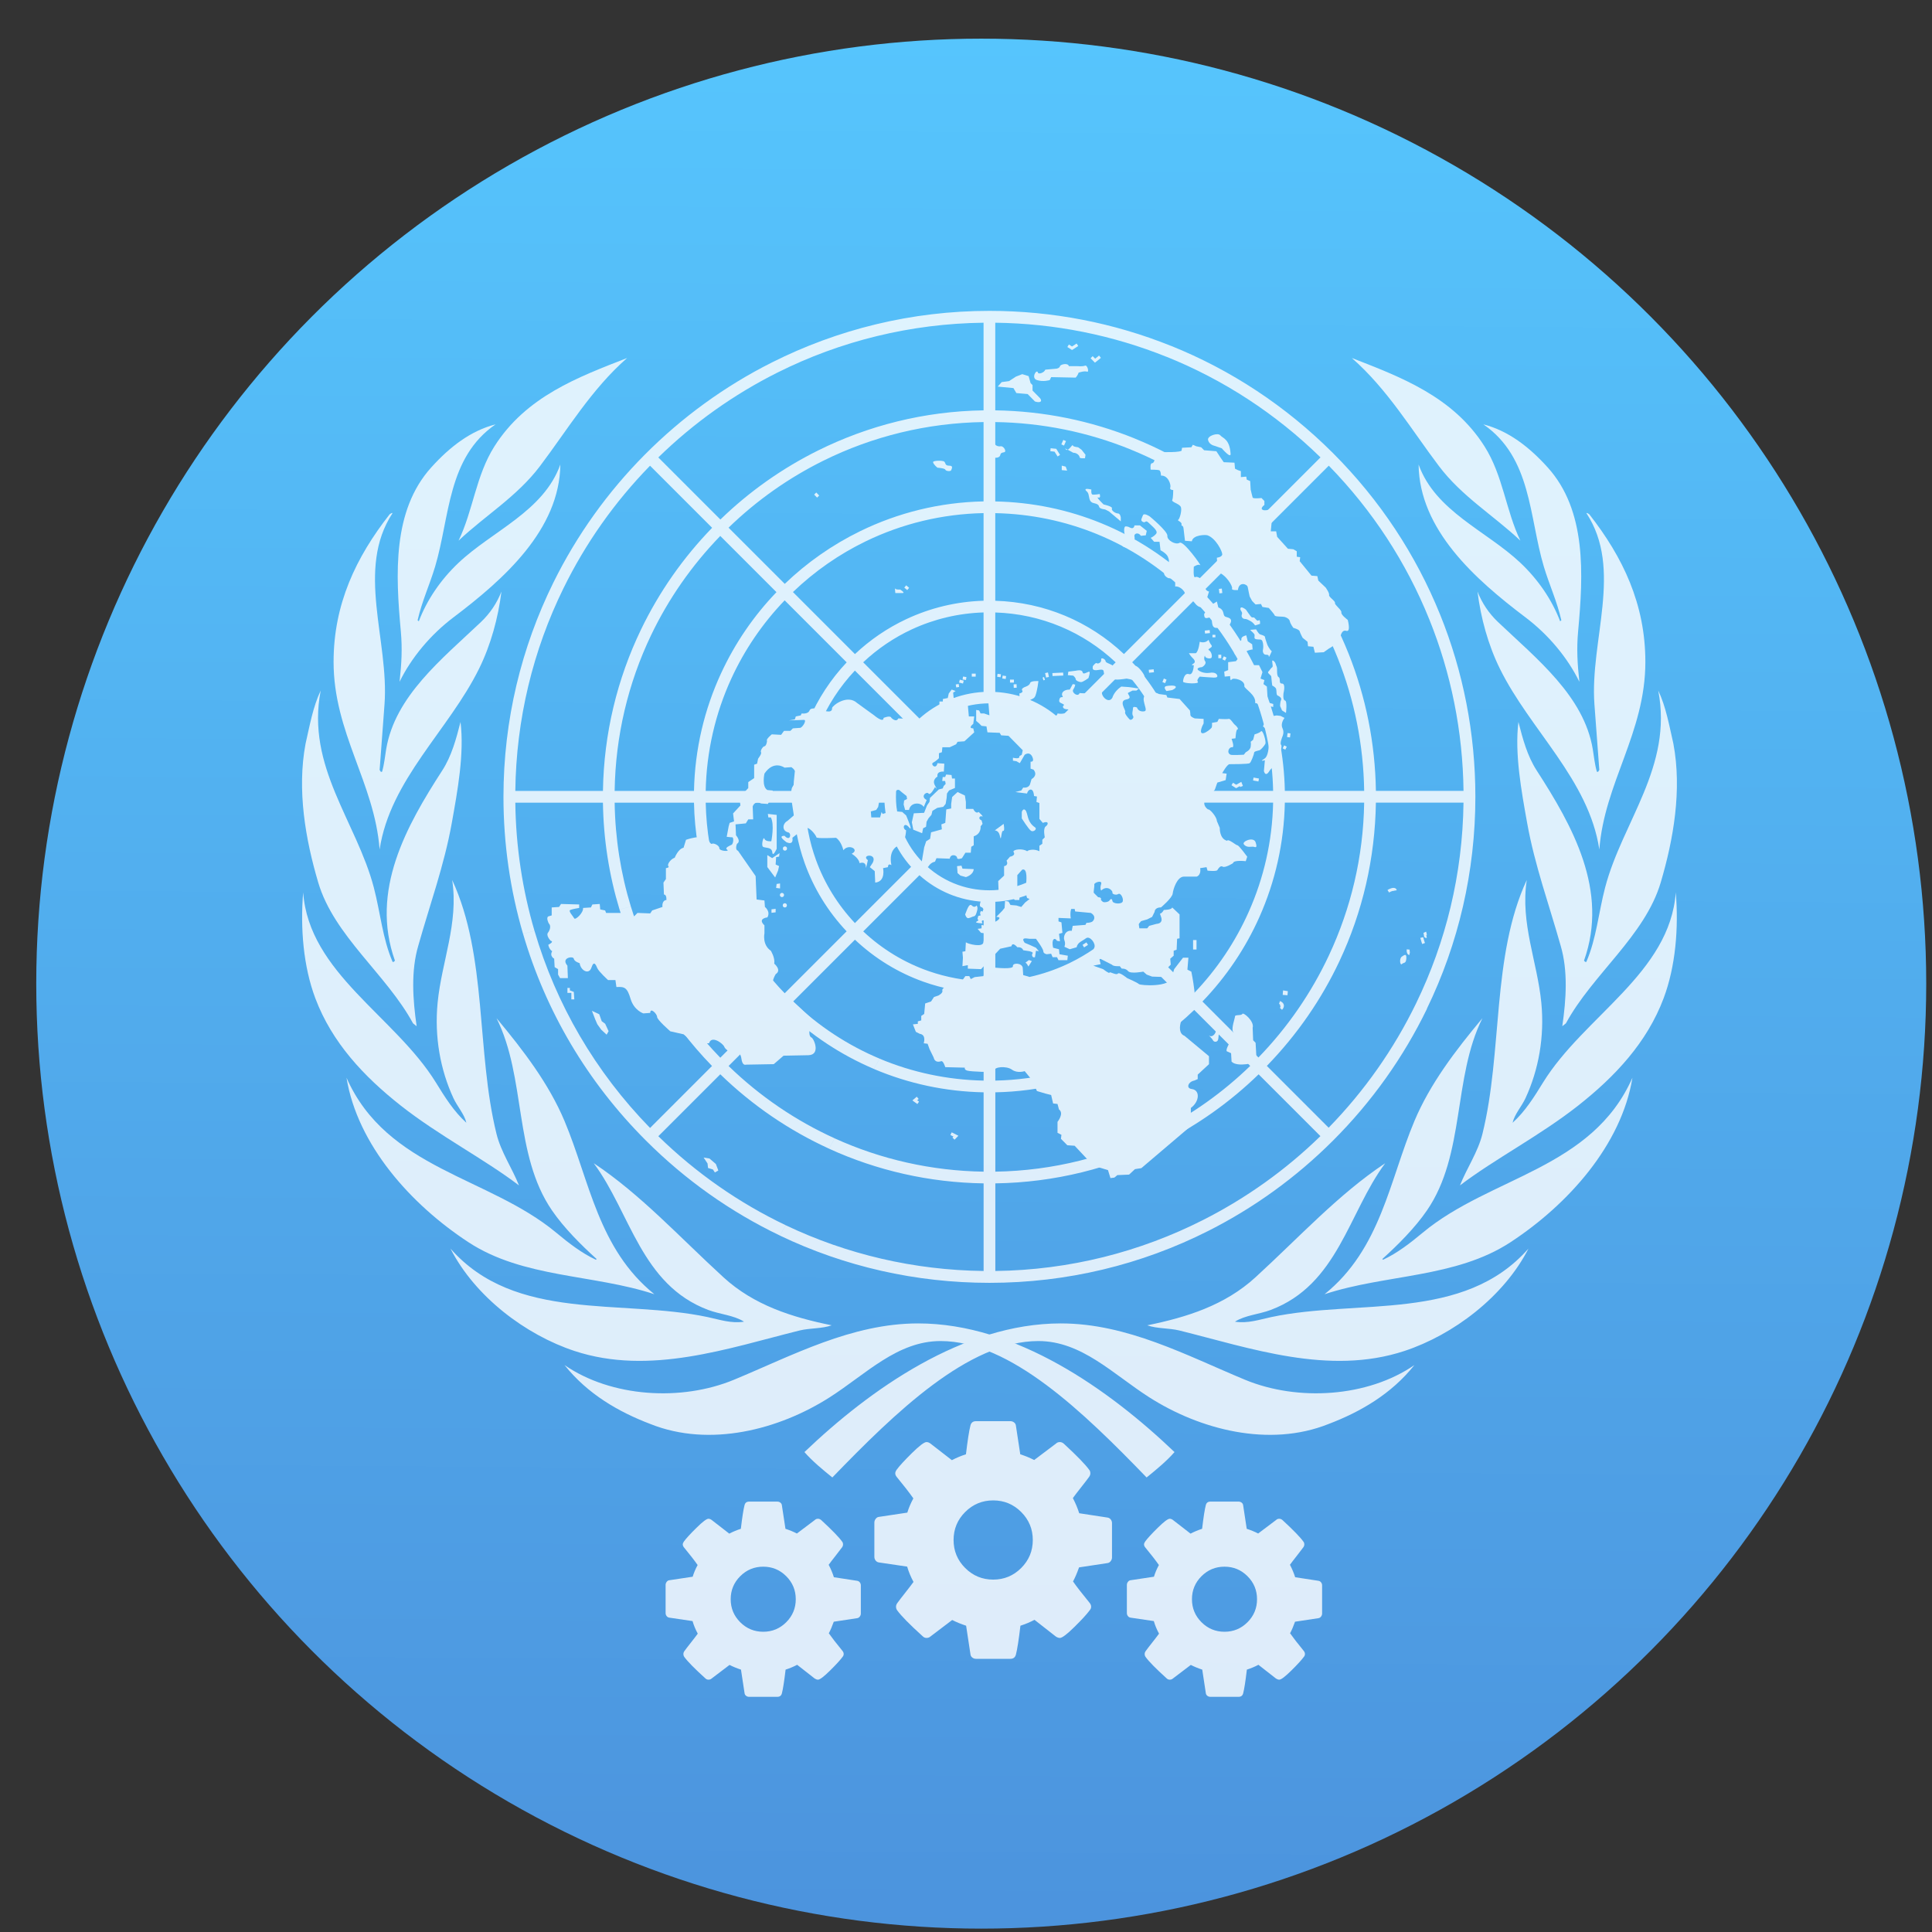 <svg height="32" viewBox="0 0 32 32" width="32" xmlns="http://www.w3.org/2000/svg" xmlns:xlink="http://www.w3.org/1999/xlink"><rect x="0" y="0" width="32" height="32" fill="#333333" stroke="none"/><linearGradient id="a" gradientUnits="userSpaceOnUse" x1="399.571" x2="399.571" y1="545.798" y2="517.798"><stop offset="0" stop-color="#3889e9"/><stop offset="1" stop-color="#5ea5fb"/></linearGradient><linearGradient id="b" gradientUnits="userSpaceOnUse" x1="400.512" x2="400.699" y1="546.074" y2="517.773"><stop offset="0" stop-color="#4c93dd"/><stop offset="1" stop-color="#56c5fd"/></linearGradient><g transform="translate(-384.571 -515.798)"><ellipse cx="400.571" cy="531.798" fill="url(#a)"/><g transform="matrix(1.118 0 0 1.118 -47.015 -62.46)"><circle cx="400.571" cy="531.798" fill="url(#b)" r="14"/><circle cx="400.571" cy="531.798" fill="none" r="14"/><g opacity=".9" transform="matrix(.054 0 0 .054 405.265 472.818)"><g opacity=".9" transform="matrix(.809 0 0 .809 -570.082 745.831)"><g transform="translate(-1.081)"><g id="c"><path d="m663.853 587.031c-2.694 3.078-6.18 5.955-9.466 8.608-21.232-21.943-46.16-46.262-69.853-46.262-14.69 0-25.27 11.182-37.613 19.072-17.129 10.949-40.626 17.115-60.762 9.079-10.83-4.112-21.323-10.169-29.165-20.009 15.848 10.93 39.581 12.399 57.472 4.977 19.776-8.204 39.904-19.098 62.441-19.098 33.222 0 64.796 22.472 86.946 43.634zm-245.542-69.014c21.996 25.038 57.871 16.983 87.233 23.236 4.087.87 7.927 2.228 12.314 1.554-3.491-2.213-8.118-2.463-12.151-3.982-22.783-8.583-26.335-32.966-38.803-49.748 15.925 10.587 29.119 25.082 44.011 38.704 10.365 9.48 23.278 13.536 36.67 16.261-3.218 1.176-7.428.899-10.894 1.758-24.056 5.968-50.727 15.388-76.324 6.941-16.519-5.451-33.709-18.361-42.057-34.725zm-35.258-57.95c13.72 31.063 48.191 33.496 71.111 52.552 4.358 3.624 8.678 6.958 13.466 9.191l.247-.25c-5.289-4.786-11.013-10.489-15.109-16.441-13.1-19.034-8.741-45.051-18.841-65.231 9.177 10.988 17.784 22.303 23.068 34.883 8.503 20.245 11.392 43.342 30.463 58.726-20.641-6.81-44.452-5.454-63.039-17.629-19.538-12.797-37.645-32.995-41.366-55.802zm-14.697-62.846c1.984 27.368 31.121 41.987 45.014 64.484 2.967 4.805 6.021 9.765 10.33 13.645-.672-2.914-3.069-5.496-4.389-8.354-4.456-9.653-6.473-20.824-5.361-32.31 1.353-13.975 7.179-26.953 4.943-41.655 11.975 25.848 8.112 58.162 15.033 86.11 1.531 6.183 5.296 11.593 7.616 17.449-11.766-8.951-27.185-16.896-40.1-27.076-12.49-9.845-23.331-21.384-28.967-36.398-4.061-10.819-5.117-23.724-4.12-35.896zm.814-50.425c1.406-6.108 2.481-12.43 5.138-18.033-5.032 25.817 12.144 44.466 18.007 66.802 2.21 8.417 2.966 17.361 6.37 25.215.318.17.593-.16.789-.414-8.474-23.771 3.948-45.74 16.049-64.477 3.181-4.925 4.712-10.66 6.197-16.458 1.308 10.761-.982 23.217-2.973 34.322-2.563 14.296-7.449 27.695-11.333 41.488-2.557 8.617-1.883 18.342-.571 27.37l-1.233-.984c-9.009-16.632-26.784-29.625-32.152-47.777-4.29-14.508-7.258-31.269-4.288-47.053zm9.503-27.772c0-19.537 7.607-35.474 19.017-50.024.331-.165.567-.497.994-.419-12.562 19.108-1.128 43.228-2.743 64.901l-1.657 22.244c.246.162.246.829.829.574.742-2.48.967-5.118 1.399-7.679 3.024-17.933 18.771-30.414 32.125-43.075 3.159-2.995 5.472-6.536 6.961-10.341-1.111 8.933-3.603 18.09-7.612 26.207-10.279 20.81-30.132 37.608-33.703 61.258-1.732-22.665-15.613-39.514-15.613-63.646zm33.111-65.903c6.317-7.003 13.396-12.459 21.824-14.617-16.366 11.254-15.478 31.366-20.488 48.183-1.832 6.149-4.525 11.91-5.956 18.265l.414.331c2.723-7.185 7.395-14.091 13.481-19.833 11.511-10.861 28.818-17.434 34.514-33.321-.261 22.077-19.079 38.858-36.266 51.841-7.709 5.823-14.26 13.641-18.258 21.837.668-6.1.971-11.174.427-17.128-1.764-19.285-2.908-40.905 10.308-55.558zm66.428-37.116c-12.146 10.658-20.251 24.376-29.582 36.708-7.761 10.257-18.409 16.612-27.567 25.219 4.943-10.256 5.856-22.008 12.134-31.93 10.735-16.966 28.477-23.552 45.015-29.997z" fill="#fff"/></g><use height="100%" transform="matrix(-1 0 0 1 1202.2 0)" width="100%" xlink:href="#c"/></g><g fill="#fff"><path d="m748.354 436.68-3.588-1.958c-7.606 15.686-17.678 29.961-29.726 42.308l-20.959-20.959c10.268-10.581 18.547-22.591 24.646-35.571l-3.571-1.952c-6.029 12.871-14.141 24.582-23.924 34.672l-18.986-18.986c8.15-8.473 14.618-18.141 19.286-28.589l-3.543-1.933c-4.571 10.297-10.878 19.661-18.584 27.687l-20.982-20.982c5.835-6.184 10.34-13.298 13.406-20.997l-3.544-1.933c-2.93 7.507-7.26 14.323-12.685 20.104l-19.044-19.041c5.425-6.054 8.571-13.65 9.017-21.765h26.956c-.229 7.284-1.721 14.251-4.243 20.703l3.544 1.933c2.837-7.133 4.439-14.763 4.668-22.637h29.715c-.267 13.119-3.192 25.594-8.225 36.929l3.543 1.933c5.403-12.101 8.389-25.251 8.653-38.864h26.905c-.283 18.475-4.545 35.993-11.935 51.766l3.571 1.952c7.812-16.624 12.058-34.845 12.338-53.718h29.713c-.296 24.319-6.025 47.345-16.012 67.94l3.589 1.957c10.743-22.127 16.446-46.562 16.446-71.883 0-21.533-4.125-42.423-11.964-61.803l-3.682 1.583c7.383 18.288 11.384 37.955 11.63 58.234h-29.717c-.241-16.178-3.42-31.866-9.236-46.49l-3.655 1.566c5.61 14.138 8.681 29.294 8.918 44.924h-26.908c-.229-11.914-2.553-23.474-6.746-34.29l-3.655 1.57c3.988 10.322 6.2 21.353 6.432 32.72h-29.718c-.21-7.264-1.586-14.328-4.027-20.982l-3.654 1.568c2.241 6.163 3.501 12.695 3.712 19.414h-26.956c-.445-8.116-3.591-15.711-9.017-21.765l19.063-19.06c5.887 6.261 10.339 13.531 13.199 21.412l3.654-1.568c-3.061-8.336-7.797-16.027-14.048-22.652l21.013-21.011c8.967 9.333 15.811 20.169 20.347 31.924l3.655-1.57c-4.736-12.21-11.865-23.468-21.193-33.162l19.026-19.029c11.783 12.152 20.836 26.253 26.903 41.558l3.655-1.566c-6.269-15.762-15.605-30.285-27.749-42.796l21.01-21.014c14.859 15.222 26.321 32.885 34.061 52.066l3.682-1.583c-8.178-20.239-20.405-38.828-36.306-54.728-15.959-15.961-34.63-28.215-54.957-36.395l-1.464 3.727c19.223 7.743 36.925 19.218 52.175 34.105l-21.01 21.013c-12.3-11.92-26.55-21.16-42.02-27.42l-1.45 3.695c14.959 6.069 28.748 15.006 40.663 26.564l-19.025 19.026c-9.249-8.897-19.914-15.807-31.475-20.537l-1.452 3.695c11.062 4.533 21.264 11.145 30.12 19.651l-21.01 21.01c-5.91-5.571-12.668-9.943-19.97-12.992l-1.453 3.698c6.805 2.852 13.098 6.92 18.615 12.103l-19.06 19.06c-6.058-5.426-13.651-8.572-21.769-9.014v-26.955c7.747.239 15.247 1.884 22.214 4.807l1.453-3.698c-7.424-3.102-15.418-4.839-23.667-5.081v-29.716c12.032.242 23.69 2.687 34.528 7.128l1.452-3.695c-11.294-4.621-23.446-7.16-35.981-7.402v-26.92c15.956.243 31.427 3.425 45.816 9.259l1.45-3.695c-14.847-6.014-30.803-9.29-47.267-9.534v-29.719c20.24.245 39.871 4.234 58.125 11.584l1.464-3.727c-19.314-7.776-40.126-11.874-61.572-11.874-26.495 0-51.529 6.322-73.729 17.477l1.811 3.466c21.482-10.764 45.249-16.628 69.933-16.926v29.72c-20.131.299-39.153 5.184-56.117 13.608l1.805 3.457c16.713-8.274 35.162-12.806 54.312-13.098v26.909c-14.969.295-29.133 3.895-41.81 10.082l1.816 3.472c12.341-5.99 25.911-9.301 39.995-9.585v29.719c-9.339.276-18.197 2.488-26.195 6.241l1.825 3.486c7.566-3.517 15.82-5.494 24.37-5.758v26.959c-4.182.232-8.17 1.187-11.846 2.737l1.822 3.484c3.76-1.54 7.822-2.35 12.009-2.35 8.467 0 16.426 3.297 22.414 9.283 5.987 5.987 9.284 13.949 9.284 22.417 0 17.478-14.217 31.702-31.698 31.702-8.469 0-16.43-3.298-22.417-9.286-5.987-5.99-9.285-13.949-9.285-22.417 0-8.468 3.298-16.43 9.285-22.417 3.029-3.027 6.561-5.358 10.407-6.933l-1.822-3.484c-3.653 1.543-6.996 3.675-9.91 6.285l-19.071-19.071c4.927-4.63 10.475-8.373 16.456-11.153l-1.825-3.486c-6.432 3.019-12.307 7.032-17.42 11.852l-21.032-21.033c7.376-7.085 15.694-12.842 24.653-17.194l-1.816-3.472c-9.462 4.617-18.099 10.668-25.611 17.89l-19.06-19.058c9.62-9.334 20.476-16.939 32.168-22.725l-1.805-3.457c-12.239 6.079-23.417 13.991-33.13 23.417l-21.054-21.055c12.07-11.783 25.689-21.406 40.368-28.763l-1.811-3.466c-32.087 16.125-58.21 42.403-74.117 74.617l3.453 1.863c7.418-15.088 17.23-29.077 29.3-41.445l21.056 21.056c-9.795 10.091-17.978 21.749-24.141 34.556l3.439 1.857c5.87-12.263 13.741-23.621 23.464-33.648l19.061 19.059c-7.683 7.992-14.039 17.258-18.751 27.436l3.447 1.86c4.438-9.675 10.503-18.635 18.079-26.521l21.032 21.033c-5.376 5.703-9.755 12.355-12.863 19.673l3.475 1.88c2.856-6.864 6.951-13.212 12.173-18.767l19.071 19.069c-5.236 5.852-8.56 13.418-9.021 21.756h-26.962c.239-7.687 1.86-15.136 4.739-22.059l-3.475-1.88c-3.14 7.393-4.981 15.469-5.233 23.938h-29.715c.267-13.373 3.266-26.286 8.699-38.124l-3.447-1.86c-5.654 12.208-8.94 25.732-9.218 39.985h-26.913c.282-18.584 4.546-36.512 12.358-52.832l-3.439-1.857c-7.994 16.6-12.591 35.129-12.883 54.689h-29.721c.292-24.271 5.964-47.658 16.387-68.855l-3.453-1.863c-10.835 21.946-16.952 46.619-16.952 72.704 0 15.956 2.279 31.551 6.632 46.448l3.892-.979c-4.093-13.96-6.326-28.553-6.506-43.482h29.716c.183 12.448 2.101 24.611 5.622 36.223l3.853-.971c-3.446-11.297-5.32-23.136-5.506-35.252h26.908c.194 9.869 1.822 19.498 4.752 28.662l3.86-.974c-2.857-8.847-4.447-18.152-4.64-27.688h29.715c.207 7.058 1.512 13.925 3.824 20.412l3.862-.975c-2.24-6.169-3.507-12.711-3.717-19.436h26.959c.445 8.115 3.589 15.711 9.014 21.765l-19.061 19.062c-5.88-6.258-10.332-13.519-13.196-21.391l-3.862.975c3.05 8.553 7.858 16.447 14.25 23.222l-21.01 21.012c-10.22-10.64-17.7-23.25-22.13-36.95l-3.86.974c4.6 14.386 12.444 27.62 23.191 38.79l-19.029 19.03c-14.23-14.674-24.508-32.179-30.315-51.232l-3.853.971c5.984 19.737 16.617 37.877 31.36 53.067l-21.011 21.012c-18.596-19.054-31.878-41.923-39.18-66.819l-3.892.979c7.659 26.211 21.79 50.237 41.638 70.081 13.441 13.444 28.804 24.265 45.459 32.239l1.972-3.498c-15.763-7.512-30.344-17.635-43.189-30.177l21.01-21.009c10.92 10.599 23.372 19.051 36.836 25.208l1.961-3.478c-13.157-5.971-25.325-14.202-35.986-24.537l19.027-19.028c8.918 8.579 19.157 15.305 30.245 20.016l1.959-3.471c-10.77-4.52-20.73-11.02-29.39-19.34l21.013-21.012c6.752 6.37 14.612 11.167 23.133 14.219l1.986-3.517c-8.225-2.848-15.81-7.402-22.31-13.509l19.061-19.063c6.054 5.43 13.646 8.573 21.765 9.018v26.959c-6.394-.198-12.62-1.366-18.516-3.404l-1.986 3.517c6.513 2.336 13.408 3.647 20.502 3.856v29.713c-12.296-.246-24.21-2.792-35.249-7.422l-1.959 3.471c11.641 4.948 24.215 7.672 37.208 7.923v26.909c-17.706-.273-34.806-4.165-50.494-11.283l-1.961 3.478c16.285 7.441 34.056 11.501 52.455 11.776v29.712c-23.602-.284-46.38-5.634-67.111-15.51l-1.972 3.498c21.909 10.487 46.06 16.031 71.069 16.031 26.234 0 51.51-6.13 74.259-17.64l-1.879-3.644c-21.215 10.744-45.098 16.954-70.397 17.265v-29.713c20.059-.296 39.368-5.105 56.814-13.88l-1.855-3.595c-16.583 8.352-35.222 13.196-54.959 13.503v-26.909c15.05-.29 29.535-3.901 42.657-10.446l-1.844-3.578c-12.345 6.157-26.175 9.754-40.813 10.053v-29.713c9.585-.281 18.812-2.587 27.21-6.698l-1.831-3.557c-7.713 3.765-16.301 5.997-25.38 6.284v-26.955c8.118-.445 15.711-3.588 21.769-9.018l19.041 19.043c-4.559 4.279-9.756 7.876-15.43 10.647l1.831 3.557c5.949-2.913 11.488-6.719 16.426-11.377l20.978 20.979c-7.004 6.729-15.029 12.383-23.802 16.756l1.844 3.578c8.998-4.486 17.362-10.339 24.799-17.492l18.986 18.984c-9.249 8.97-19.865 16.518-31.482 22.361l1.855 3.595c11.797-5.932 22.748-13.66 32.476-23.106l20.959 20.959c-11.693 11.413-25.137 21.024-39.851 28.473l1.879 3.644c15.419-7.802 29.693-18.052 42.27-30.63 13.222-13.219 23.891-28.305 31.825-44.645z"/><path d="m524.11 218.16-.07-1.49-1.27.05.06 1.5z" transform="matrix(.783 0 0 .795 198.88 154.38)"/><path d="m606.98 325.07h1.328v1.012h-1.328z"/><path d="m518.03 212.98-.18 1.25 1.49.22.18-1.26z" transform="matrix(.783 0 0 .795 198.88 154.38)"/><path d="m-642.83-234.69h1.172v1.014h-1.172z" transform="matrix(-.99 -.143 .139 -.99 0 0)"/><path d="m594.02 323.04h1.328v1.013h-1.328z"/><path d="m500.85 213.4-.18 1.26 1.48.21.18-1.26z" transform="matrix(.783 0 0 .795 198.88 154.38)"/><path d="m-652.28-170.9h1.375v1.011h-1.375z" transform="matrix(-.969 -.246 .24 -.971 0 0)"/><path d="m-420.91 528.38h1.026v.999h-1.026z" transform="matrix(-.161 -.987 .986 -.166 0 0)"/><path d="m332.28 347.92-1.7-.64v-1.06h-1.06v2.12h1.7v2.76h1.28z" transform="matrix(.783 0 0 .795 198.88 154.38)"/><path d="m346.5 366.16-2.33-2.12-1.7-2.33-.85-1.91-1.49-3.82 3.18 1.48 1.07 2.97 1.48 1.07 1.49 3.18z" transform="matrix(.783 0 0 .795 198.88 154.38)"/><path d="m392.54 423.67-2.12-.64-.21-1.91-1.7-2.55 2.55.43 2.75 2.33 1.07 2.76-1.49.85z" transform="matrix(.783 0 0 .795 198.88 154.38)"/><path d="m594.85 337.55h-1.828l-.333-3.711.997-.677v-1.855h-5.819l-.166-1.854.834-.506-1.332-.506-.998 1.349-.33 1.519-1.663.339v.842h-1.163v2.193l-4.656 3.88-9.308-.336c-.667 1.517-2.331-.171-2.331-.171-.33-1.011-2.656 0-2.656 0 0 1.858-3.159-.842-3.159-.842l-5.819-4.219c-3.324-3.037-8.311.845-8.476 1.687.165 2.362-3.823.506-3.823.506s-3.324-1.011-3.824.339c-.497 1.349-2.662 1.013-2.662 1.013l-.333.674-1.663.337-.33 1.011-1.996.339 4.986-.169c1.331-.169-.5 2.869-1.329 2.7l-2.325.169-.834.842h-2.161l-.997 1.353-3.156-.169s-1.831 1.518-1.662 2.024c.166.506-.333 2.025-.833 2.025-.499 0-1.496 1.518-1.163 2.024.335.506-.997 2.194-.997 2.194l-.331 1.689-.997.336v4.556l-1.996 1.35v2.024l-2.994 3.206.335 2.698-2.492 2.7.33 2.699-1.496.506-.331 1.181-.664 3.541 1.662.171c.829-.339.664 2.193 0 2.528-.667.339-2.496 1.012-1.496 1.686.998.677-2.661.507-2.661-.506 0-1.01-1.995-1.855-2.492-1.516-.5.336-1.332-1.519-1.332-1.519-1.828-1.855-7.48.168-7.48.168l-.834 2.699c-1.826.339-2.99 3.375-2.99 3.375-1.496.506-2.66 2.361-2.161 2.867.497.506-.834.674-.834.674v3.713l-.83 1.181.165 4.048c.999 0 .834 1.857.834 1.857-1.663.168-1.333 2.362-1.333 2.362l-3.489 1.18-.664 1.011-4.321-.169-1.163 1.182-1.167-1.182h-8.311l-.33-.843-1.663-.34-.168-1.854-2.492.168-.498 1.012-2.661.168c.166 1.688-2.66 4.22-2.99 3.546-.337-.676-2.164-2.534-1.331-2.868.832-.34 2.994-.678 2.994-.678v-1.18l-6.153-.168-.663 1.013-2.497.167v2.7l-1.162.338c-.833.504.165 2.362.165 2.362 1.163 1.179-.165 3.034-.165 3.034-.999 1.013.829 2.871.829 2.871 1.332.335-.829 1.348-.829 1.348.33 1.686 1.329 2.193 1.329 2.193-.999 1.686.667 2.529.667 2.529l.165 2.871 1.163.676v1.852l.664 1.182h2.66l-.166-4.217c-2.328-2.7 1.993-3.375 2.162-2.365.168 1.013 1.995 1.52 1.995 1.52.333 2.532 3.16 4.048 3.989 1.52.832-2.534 1.496-1.013 1.995.166.499 1.182 3.654 4.051 3.654 4.051h2.495l.335 2.362c2.825-.169 3.654.172 4.817 4.048 1.167 3.879 4.323 4.891 4.323 4.891l2.328-.169c0-2.021 2.328.341 2.328 1.354 0 1.008 4.487 4.889 4.487 4.889l4.487 1.011 4.161 3.378 3.156-.338h1.332c.829-2.871 4.821.166 5.15 1.179.335 1.013 2.994 2.7 3.324 1.855.335-.842 2.162-.335 2.496 2.193.331 2.534 1.493 2.027 1.493 2.027l9.477-.169 3.324-2.871 8.479-.166c4.321-.169 1.662-6.075.833-6.075-1.496-1.179.497-6.072.497-6.072l-12.135-11.303c-2.825 0-.333-4.051-.333-4.051 2.161-1.351-.5-3.541-.5-3.541.335-2.027-1.163-4.389-1.163-4.389-2.99-2.024-2.161-5.906-2.161-5.906v-2.7c-2.492-2.359.998-2.7.998-2.7 1.162-2.02-.833-3.54-.833-3.54l-.165-2.194-2.661-.339-.33-7.93-5.984-8.602c-1.167-.34-.335-2.362-.335-2.362 1.496-.844-.335-2.866-.335-2.866l-.165-3.712 3.489-.34.833-1.348h1.662l-.165-4.387c.83-2.193 2.824-1.013 2.824-1.013l2.328.169 1.331-2.531.33-2.025-1.826-.167c-1.995-1.182-.998-5.567-.998-5.567 3.159-4.725 6.814-2.026 6.814-2.026l2.33-.167c3.489 2.361.33 6.747.33 6.747-.664 1.013-.33 4.218-.33 4.218l.83 5.396-2.161 1.858c-1.828 1.013-1.828 3.374.168 3.88 1.329.167.83 3.374-1.166 1.18-2.99 0 1.666 2.699.335 2.022 2.994 1.52 2.325-1.349 2.325-1.349l3.993-3.206c1.496-1.18 4.157 2.532 4.157 3.039 0 .506 6.648.167 6.648.167 1.828 1.181 2.492 4.219 2.492 4.219 1.831-2.364 5.652-.171 2.827 1.18 2.657 1.687 2.657 3.205 2.657 3.205 2.164-.674 2.164 1.012 2.164 1.519 0 .506.664-2.53.664-2.53-2.494-1.857 3.324-2.531 1.663.844l-.999 1.52 1.663 1.349.165 3.882c3.659-.339 2.661-4.895 2.661-4.895l1.662-.336c0-1.52 1.162-.676 1.162-.676-1.162-5.737 2.661-6.747 2.661-6.747 2.161-.506 2.326-5.064 2.326-5.064-1.493-.674-.665-3.035.998-1.009 1.661 2.021-.998-4.052-.998-4.052l-1.329-1.18-1.828-.169-.168-1.856h-2.99l-.5 2.363-1.163.337-.335-.676-.497 1.856h-2.991l-.165-2.024 1.828-.506.665-1.012.497-2.7h2.162l2.825-.842c.165-2.869 1.662-2.193 1.662-2.193l.997.843 1.496 1.181.167 1.011-.999.506-.165 1.352.499 1.855h1.329c.498-2.699 3.992-2.699 4.988-1.012l.998-2.361c-2.327-1.181-.043-3.038.621-2.194.664.844 2.204-2.193 2.204-2.193s1.163 1.519 0-.506.83-3.037.83-3.037c-.331-2.024 2.162-1.687 2.162-1.687l.168-2.698-2.33-.171c-.495 2.362-2.491.339-1.494-.167.999-.507 1.993-1.52 1.993-1.52v-1.687l.998-.337.165-1.687h2.495l2.161-1.011.5-.844 2.325-.168 3.324-3.038-.33-1.349c-1.995 0 0-1.519 0-1.519l.328-2.525z"/><path d="m527.86 370.95-2.993-.337.168 1.18h.83c1.329 2.363.167 8.098.167 8.098s-1.993.167-2.328-.843c-.33-1.012-1.163 2.194-.499 2.7.664.503 2.994 0 3.159 1.857.165 1.854 1.496-1.182 1.496-1.182v-11.473z"/><path d="m416.09 294.66 3.4 4.45 1.27-2.97.43-1.91-1.49-.63.21-3.18 1.28-.22.21-1.49-3.19 2.13-2.12-1.27z" transform="matrix(.783 0 0 .795 198.88 154.38)"/><path d="m419.91 303.57 1.7.21v-2.12l-1.48.21z" transform="matrix(.783 0 0 .795 198.88 154.38)"/><path d="m417.9 314.18 1.8-.21v-1.49l-1.8.21z" transform="matrix(.783 0 0 .795 198.88 154.38)"/><path d="m529.65 398.83c.389 0 .703-.319.703-.713 0-.398-.313-.717-.703-.717s-.705.319-.705.717c0 .394.316.713.705.713z"/><circle cx="423.68" cy="311" r=".9" transform="matrix(.783 0 0 .795 198.88 154.38)"/><circle cx="423.73" cy="286.76" r=".9" transform="matrix(.783 0 0 .795 198.88 154.38)"/><path d="m492.06 256.25-.22 1.7h1.28l.21 1.27-.85.85-.42 1.06-1.7.43-3.82 3.61-.21 1.69-1.06 1.49-1.27 3.18-4.46.21-.85 3.82.63 3.18 3.82 1.49.43-2.12 1.27-.64.22-2.12.84-1.49 1.28-1.48.42-1.7 2.12-1.27 2.55-.43 1.06-1.27.43-2.54.15-1.91.91-1.28 2.54-1.06v-4.03h-1.27l-.21-1.49-2.34-.21-.42 1.06z" transform="matrix(.783 0 0 .795 198.88 154.38)"/><path d="m592.02 368.93v-2.362l-.335-2.194-2.491-1.18-1.828 1.687-.335 2.362v1.517l-1.662.339-.335 4.554-1.328.507.166 1.687-1.828.506-1.828.506-.333 2.193-1.328.843-.669 2.025-.83 4.892s1.498 2.868 2.328 1.518c.832-1.349 2.161-1.518 2.161-1.518l.499-1.181 4.488.169c.333-1.857 2.494-1.18 2.494-.337 0 .844 1.663.168 1.663.168l1.163-1.855h1.827l.166-2.024.833-.506v-3.038c2.661-.843 2.325-3.374 2.325-3.374l.669-.842-.334-1.18c-1.332-.508-.668-1.69.165-1.353.834.337-1.163-1.519-1.163-1.519-.997.845-1.826-1.011-1.826-1.011h-2.496z"/><path d="m594.68 389.34c-.165 2.024-2.66 2.699-2.66 2.699l-1.828-.506-.997-.844-.167-2.363 1.495-.167.333 1.013 3.824.167z"/><path d="m603.66 378.55c.36 1.471.33-2.365.995-2.194.664.168.168-2.361.168-2.361l-2.993 2.19c1.496.171 1.661 1.69 1.83 2.365z"/><path d="m612.47 369.77c.664 1.52.5 3.713 2.99 5.4.842.569-.498 1.687-1.331 1.18-.83-.506-3.155-4.219-3.155-4.219v-2.193c.498-1.349 1.208-.822 1.496-.169z"/><path d="m528.55 336.03.63 1.06 1.49-2.33-1.27-.43-1.48 1.07z" transform="matrix(.783 0 0 .795 198.88 154.38)"/><path d="m608.31 418.36v2.03"/><path d="m552.62 327.85.67 1.08 1.7-1.06-.68-1.07z" transform="matrix(.783 0 0 .795 198.88 154.38)"/><path d="m680.46 451.09 1.498.673.165 2.868c1.996 2.024 8.479.338 8.479-.169 0-.507-.335-6.242-.335-6.242l-.833-.844-.165-4.22c.664-2.193-3.16-5.399-3.491-4.721-.333.673-2.494.165-2.494.842 0 .673-1.328 4.048-.664 5.23.664 1.181-.5 1.181-.664 2.361-.165 1.181-1.829 3.208-1.496 4.221z"/><path d="m676.8 444.34c-.315 1.278-1.493 2.024-2.158 1.517-.669-.507.827.842 1.162 1.52.331.673 1.328.673 1.662 0 .33-.679.165-2.193.5-2.868.33-.676-.999-.844-1.167-.169z"/><path d="m669.07 413.39h1.162v3.207h-1.162z"/><path d="m686.28 380.91c-.725-.983 3.324-2.699 3.989-.674.664 2.022 0 1.687-.664 1.519-.667-.17-2.326.504-3.324-.844z"/><path d="m629.03 256.9-2.34-.42-.22 1.25 2.33.42z" transform="matrix(.783 0 0 .795 198.88 154.38)"/><path d="m619.46 260.84 1.28-.71.16.39 1.18-.47-.43-1.06-.27-.67-.63.35-1.58.88-1.38-.86-.67 1.07 1.7 1.06.32.2z" transform="matrix(.783 0 0 .795 198.88 154.38)"/><path d="m691.43 320.17h-2.495s.832.337-1.493-1.857c-2.331-2.193-3.824.506-3.824.506l-2.66.337v2.699l-1.332.506.168 1.688 1.828-.168s0 2.024.499 1.181c.5-.844 4.656.167 4.322 2.193-.136.832 4.158 3.035 3.659 5.734 2.161.339 1.662 2.532 1.662 2.532l2.824.337.833-1.687.83.169v-1.013l-1.831-.506-.33-5.4-1.163-.844.331-1.35-1.329-.506.665-2.193-1.165-2.361z"/><path d="m698.74 337.38-1.329-.167-2.997.506-1.659 3.205s.83.506 1.493 1.687c.664 1.182.998 8.097-.997 9.28-1.993 1.181.168.504.168.504l-.335 3.712c.5 1.687 1.329.845 1.828 0 .503-.841 1.002-1.011 1.666-1.854.664-.845 1.661-2.362 1.828-3.545.165-1.18.997-3.035.497-3.541-.497-.506.5-2.867.5-2.867s.664-1.352 0-2.7c-.664-1.351.165-2.869.664-3.545l-1.329-.675z"/><path d="m-251.32 738.26h1.361v1h-1.361z" transform="matrix(.125 -.992 .992 .129 0 0)"/><path d="m-782.81 6.448h.998v1.128h-.998z" transform="matrix(-.891 -.453 .443 -.897 0 0)"/><path d="m699.24 335.53-.667-1.52s0-1.348.333-2.025c.335-.674-.664-1.348-1.162-1.517-.499-.169-.331-1.518-.499-2.194-.165-.674-1.328-1.18-1.328-1.18s-.335-2.531-.335-3.037c0-.506-1.496-1.181-.997-1.688.5-.506.833-1.18 1.332-1.519.499-.337-.5-2.699.33-2.194.833.507.833 1.35 1.166 2.025.331.674-.168 3.037.665 3.544.829.505-.168 2.191 1.163 2.191 1.329 0 .5 3.207.5 3.207s-.335 2.361.495 2.531c.833.169.335 4.217.335 4.217l-1.329-.843z"/><path d="m688.44 308.19c.497.674 1.495 1.18 1.495 1.857 0 .676-.331 1.18.667 1.349.995.168 1.662-.169 1.993.674.333.843.333 2.193.168 2.868-.168.676.165 1.687.995 1.687.833 0 .998.169.998.676 0 .505.998-1.857.998-1.857-.834-.674-1.498-2.194-1.498-2.194s-.83-2.361-.83-2.699c0-.337-1.163-.676-1.661-.844-.5-.169-1.333-1.686-1.333-1.686l-1.993.169z"/><path d="m690.1 306.68c-.5-.677-.999-1.182-1.663-1.518-.663-.339-1.162-.676-1.829-.676-.664 0-1.328-.676-.998-1.518.335-.844-.5-1.181-.5-1.857 0-.674.5-.674 1.332-.168.833.506.664.674 1.333 1.52.663.843.994 1.686 1.658 1.517.668-.169 1.167 1.518 1.831 1.012.664-.506.5 1.181.5 1.181l-1.662.507z"/><path d="m670.65 325.74c.917.932-4.986.673-4.986 0 0-.674.5-3.035 1.993-2.532 1.496.508 1.661-3.035 1.661-3.035s-1.328.167-.165-.506c1.163-.674 0-1.687-.5-2.193-.497-.507-.997-1.35-.997-1.35h2.329c.998-.676 1.328-3.88 1.328-3.88 1.993.674 2.991-.676 2.991-.676s.338 1.012 1.001 1.857c.664.842-1.666 1.18-.834 1.687.834.506 1.163 2.024.834 2.529-.335.506-2.165.169-2.165-.505 0-.676-.664.844 0 1.687.664.844-.83 2.024-1.163 2.024-.333 0-2.49.339-.664 1.35 1.828 1.011 3.826.508 3.826.508s1.495-.171 1.993.674c.5.843-.165 1.012-.997 1.012-.83 0-4.822-.339-4.822-.339s-1.163 1.181-.664 1.688z"/><path d="m660.01 327.26c.834-.169 2.824-.339 3.159.168.335.506-1.163 1.18-1.163 1.18l-1.995.339c-.664-.844-.83-1.518 0-1.686z"/><path d="m681.46 313.09c1.329-.674 4.154-.674 3.989-1.687-.165-1.012 1.662-1.349 1.662-1.349l.499 2.024 1.496 1.012.167 1.856s.497-.337-1.329.169c-1.831.506-.664 1.349-.664 1.349l-3.992.169-.499-1.687-1.329-1.854z"/><path d="m674.97 303.98c1.011 0-.33 3.88 2.326 3.543 2.661-.339.169 1.181 2.162 1.349 1.995.171 1.496-1.518 2.161-2.698.667-1.181.335-1.857-.83-2.194-1.167-.337-1.167-.337-1.496-1.689-.331-1.349-1.662-1.687-1.662-1.687l-.5-2.023-2.161 1.349-2.161 2.868c0 2.195 1.163 1.182 2.161 1.182z"/><path d="m24.113 750.11h1.129v1.003h-1.129z" transform="matrix(.442 -.897 .891 .453 0 0)"/><path d="m677.63 316.63h.998v1.181h-.998z"/><path d="m368.96-642.08h1.526v.998h-1.526z" transform="matrix(.11 .994 -.994 .113 0 0)"/><path d="m675.64 309.88h.998v.845h-.998z"/><path d="m-375.32 639.92h1.013v1.671h-1.013z" transform="matrix(-.097 -.995 .995 -.1 0 0)"/><path d="m-734.31-35.352h.997v1.282h-.997z" transform="matrix(-.917 -.4 .39 -.921 0 0)"/><path d="m-386.65 619.73h1.01v1.673h-1.01z" transform="matrix(-.097 -.995 .995 -.1 0 0)"/><path d="m544.28 212.97-.06-1.27-4.66.21.06 1.27z" transform="matrix(.783 0 0 .795 198.88 154.38)"/><path d="m-452.11 535.77h1.552v1h-1.552z" transform="matrix(-.213 -.977 .976 -.219 0 0)"/><path d="m-506.21 486.17h1.011v.526h-1.011z" transform="matrix(-.312 -.95 .947 -.32 0 0)"/><path d="m626.76 322.37-.165 1.181 1.826.169s.83.676.83 1.18c0 .506 1.167 1.012 1.831 1.012.664 0 2.492-1.35 2.492-1.35s.833-2.362.168-2.194c-.667.168-1.996 1.181-2.161.168-.168-1.012-2.161-.506-2.161-.506l-2.661.34z"/><path d="m635.07 320.51c0 .505-.33 1.18.664 1.35 1.002.167 2.83-.674 2.994.337.168 1.011.168 1.689 1.496 2.195 1.328.505 2.162.674 3.159.674.995 0 3.16-.34 3.16-.34s2.352.368 2.824.845c1.828 1.855 2.991 2.361 3.489 1.518.499-.844-.165-2.699-.331-3.374-.168-.677-2.495-3.882-3.326-3.207-.83.676-.996 0-2.493.505-1.496.506-4.655.171-4.82-.505-.165-.676-2.493-1.011-2.493-1.687 0-.676-1.661-1.518-1.496-.506.165 1.011-1.163 1.518-1.5 1.182-.33-.338-1.328 1.011-1.328 1.011z"/><path d="m673.31 298.91 1.166-3.709c-1.661-.339-1.331-2.193-1.331-2.193-.165-1.519-2.492-3.206-3.324-2.699-.83.504-.5-3.545-.5-3.545s1.498-1.011 2.162-.505c.665.505-5.651-8.435-6.982-7.592-1.329.844-4.319-.844-4.154-2.363.165-1.517-5.985-6.58-5.985-6.58s-1.995-1.348-2.327-.336c-.333 1.011-.997 1.687 0 2.191.996.507.83-.843 1.992.337 1.163 1.181 3.327 2.7 2.495 3.712-.832 1.014-1.83 1.351-1.83 1.351l1.166 1.35h1.828l.333 2.866s1.993 1.013 2.493 2.194c.499 1.18.499 1.856 0 2.532-.5.674-1.493 1.855-1.329 3.035.165 1.181 1.496 1.687 1.496 1.687l1.328.169.999.507v2.195c1.328-.339 3.489 1.516 3.324 2.698-.165 1.181.33.506 1.992 1.687 1.665 1.181 1.167 1.35 2.329 2.194 1.164.841 2.162.336 2.657-1.185z"/><path d="m645.88 275.97c-.165-.676-.5-3.039.499-2.87.997.171.333 0 1.496.507 1.163.507 1.329-.843 1.329-.843h1.83l2.326 1.854-.333 1.519-1.662.167c-.83-1.348-2.493-.842-2.161.34.333 1.18-.83 3.374-1.493 3.541-.665.169-2.83.169-2.661-.842.165-1.012.83-3.374.83-3.374z"/><path d="m644.55 271.41v-1.349s-.169-1.349-.998-1.349c-.829 0-2.326-1.011-1.996-1.687.335-.676-2.824-1.35-2.824-1.35s-2.824-2.699-1.828-2.361c.998.337.5-1.182.5-1.182s-1.996.337-2.495.169c-.5-.169-.335-1.687-.335-1.687s-1.992-.506-1.992 0c0 .506.664.506.994 1.517.335 1.011.168 2.7 1.666 3.037 1.496.339 1.826.674 1.995 1.35.165.676 1.993.844 1.993.844l1.331.674 3.988 3.374z"/><path d="m543.62 125.34 2.33.21-.63-1.7-1.7-.42z" transform="matrix(.783 0 0 .795 198.88 154.38)"/><path d="m626.1 247.12c-1.738-1.319 2.325 1.013 2.325 1.013 1.329 0 2.161 1.012 2.161 1.52 0 .506 1.829.337 1.829.337l.169-1.182-1.333-1.687-1.162-.841s-1.828-.169-1.828-.676c-.001-.505-1.497 2.024-2.162 1.517z"/><path d="m656.68 248.13c-.486 1.476-.664 3.544-1.496 3.544-.83 0-.499 2.195-.499 2.195s2.165 0 2.829.167c.663.167.663 1.854.663 1.854 2.495-.167 3.493 3.207 3.159 4.05-.333.843.998.843.998.843s0 2.7-.335 3.374c-.33.676 2.162 1.182 2.827 2.194.664 1.013-.335 4.387-.831 4.555-.498.169 1.328.674 1.163 1.518-.168.845.499 0 .664 1.351.165 1.349.5 4.216.5 4.216l2.325.17c.335-2.193 4.62-2.277 5.32-2.025 2.826 1.012 4.99 5.399 4.99 6.41s-1.831 1.182-1.831 1.182l.335 4.891c2.824.844 5.152 4.895 4.821 5.569-.333.674 1.992.507 1.992.507.335-3.039 3.16-2.026 3.324-1.013.17 1.013.665 3.206.665 3.206l.832 1.516 1.163 1.181 1.828-.169.5 1.013 2.161.339s1.831 2.022 1.995 2.53c.168.505 2.661.337 3.324.505.664.169 1.663.676 1.828 1.519.168.844 1.167 2.194 1.167 2.194s1.993.507 2.161 1.181c.165.673.998 2.193.998 2.193l1.659 1.35.168 1.519 1.828.169.5 2.022 2.99-.167 1.666-1.181c2.161-1.18 3.657-2.699 3.824-3.375.165-.674.497-3.204 2.161-2.698 1.661.506.499-3.712.499-3.712s-2.327-1.687-2.162-2.532c.167-.842-2.325-2.529-2.161-3.204.165-.676-2.161-2.024-1.995-2.699.165-.676-1.163-2.532-1.163-2.532l-2.495-2.361-.333-1.52-1.993-.167-3.989-4.893.165-1.351-1.163-.168v-1.855l-1.162-.676-1.831-.169-3.655-4.048-.333-1.857h-1.828l.331-3.544c1.165-1.519.498-4.387.498-4.387s-2.329 1.181-3.489.674c-1.166-.504.497-1.687.497-1.687v-1.349l-.996-1.012s-2.828.339-2.993-.167c-.167-.506-.664-2.7-.664-2.7l-.167-2.869-1.162-.504-.169-1.014-1.826.168v-2.024l-.999-.337-.997-.506-.166-2.025-3.657-.167-1.163-1.687-1.329-2.025-4.156-.337-.998-1.011-1.662-.339-1.163-.506-.499.845-3.16.167-.165 1.012c-1.662.844-8.311.168-8.48.673z"/><path d="m674.14 243.75c-.263-1.332 3.327-2.531 4.157-1.52.833 1.012 3.159 1.184 3.492 6.245.118 1.812-2.993-1.856-2.993-1.856l-2.495-.844c-1.329-.339-1.995-1.18-2.161-2.026z"/><path d="m-671.48 33.784h.997v1.659h-.997z" transform="matrix(-.911 -.412 .402 -.916 0 0)"/><path d="m616.79 229.24-2.165-2.194v-1.856l-.664-.677-.664-2.361-2.161-.674-2.161.842-2.328 1.519-2.492.34-1.332 1.517 5.32.504.996 1.69 3.827.337 2.49 2.53c2.165.676 2.662-.337 1.333-1.517z"/><path d="m616.46 220.97c-.366-1.483-2.495 1.855-.33 2.528 2.161.678 4.318 0 4.318 0l .5-1.011 8.309.169c.669-.676.998-1.687.998-1.687s1.996-.676 2.825-.339c.833.339.169-2.361-.664-2.024-.83.337-2.491.169-2.491.169h-2.994c-.165-1.18-2.825-.676-2.991 0-.168.674-1.162.843-1.162.843l-3.824.339c-.334 1.013-2.326 1.687-2.494 1.013z"/><path d="m600 249.44c2.556.811 3.489.211 3.659-.464.165-.676.33-.845 1.329-1.012.997-.169-.167-2.194-1.163-2.025-.999.169-1.996-.337-2.161-1.181-.17-.843-1.831-3.037-1.996-1.349-.166 1.687-1.163 1.687-.998 2.868.168 1.178.667 2.949 1.331 3.162z"/><path d="m580.89 251.34c-.12-.597 3.324-.674 3.824-.17.5.507.165 1.35 1.662 1.35 1.494 0 .83 1.013.664 1.52-.165.506-1.826.337-1.996-.167-.165-.507-2.66-.678-2.66-.678s-1.329-1.013-1.494-1.854z"/><path d="m560.57 77.455-.8-.993-1.68 1.34-1.08-1.081-.9.899 1.48 1.485.41.405.44-.356z" transform="matrix(.783 0 0 .795 198.88 154.38)"/><path d="m550.07 71.33-2 1.269-1.36-.847-.67 1.08 1.7 1.058.33.215.34-.215 2.34-1.487z" transform="matrix(.783 0 0 .795 198.88 154.38)"/><path d="m541.4 116.51-.17-.26-.31-.03-2.12-.22-.13 1.27 1.82.18 1.32 2.07 1.07-.68z" transform="matrix(.783 0 0 .795 198.88 154.38)"/><path d="m567.92 293.85.17 1.857h2.491c.998 0-.83-1.181-.83-1.181s-1.995.169-1.831-.676z"/><path d="m143.03 628.23h1.007v1.304h-1.007z" transform="matrix(.633 -.774 .765 .644 0 0)"/><path d="m201.6 569.25h1.006v1.421h-1.006z" transform="matrix(.702 -.712 .701 .713 0 0)"/><path d="m498.86 409.28-.79-.4-2.12-1.06-.57 1.14 1.33.66-.44.44.91.9 1.06-1.06z" transform="matrix(.783 0 0 .795 198.88 154.38)"/><path d="m481 394.13.64-.53-.81-.98-1.28 1.06-.63.53.67.48 1.49 1.06.74-1.03z" transform="matrix(.783 0 0 .795 198.88 154.38)"/><path d="m699.83 435.33c-.22-.86-1.189-1.212-1.299-1.248l-.317.962v-.006c.079.03.194.091.309.166l.204.875c-.074.112-.156.217-.22.293l.732.685c.534-.594.731-1.17.592-1.725z"/><path d="m641.54 347.6-.16 1.74-2.07-.15.16-1.91z" transform="matrix(.783 0 0 .795 198.88 154.38)"/><path d="m739.89 418.99c.711-.449 1.619-1.267 1.496.634-.126 1.897-.874 1.267-1.496 1.897-.623.634-.997-1.897 0-2.531z"/><path d="m748.35 411.83c-.014-.033-.023-.15-.03-.235-.022-.278-.058-.658-.255-1.056l-.891.452c.11.226.132.464.151.693.025.296.058.634.341.848.179.136.404.175.673.123l-.19-.98c.077.012.178.082.201.154z"/><path d="m746.13 412.66c.253 1.026.623 2.036.639 2.078l.935-.356c-.007-.009-.37-.999-.609-1.97l-.966.248z"/><path d="m742.5 416.64-.993-.099c-.078.796.112 1.78.898 1.939l.195-.992c.007 0 .016.006.019.006-.081-.072-.154-.479-.118-.853z"/><path d="m738.13 396.51c-.052-.324-.246-.576-.545-.709-.738-.324-1.982.212-2.592.626l.552.843c.631-.428 1.46-.634 1.645-.539-.016-.006-.039-.036-.045-.056l.986-.165z"/><path d="m692.09 342.61c-.664.676-2.161 1.013-2.161 1.013l-.5 1.856-.829.674s.165.506 0 1.687c-.167 1.18-1.663 1.856-1.663 1.856l-.664.844s-4.007.217-4.488 0c-1.496-.674-.497-2.699.5-2.531.996.169-.168-2.869-.168-2.869l1.332-.168s.165-3.038.664-3.038c.499 0-.165-1.011-.833-1.518-.664-.504-1.495-2.191-2.162-2.024-.664.168-3.324 0-3.324 0l-.499 1.013-1.829.336s.157 1.305-.162 1.688c-1.001 1.18-4.822 3.711-3.162-.506l.497-1.011v-1.52l-2.989-.167s-1.496-.507-1.496-1.182c0-.675-.167-1.517-.167-1.517l-3.492-3.88-4.154-.506-.335-.845-2.491-.337c-2.994-1.517-5.655-.169-5.155 2.362.498 2.532 1.328 3.544-.331 3.544-1.665 0-1.996-1.349-1.996-1.349s-1.328-.507-1.328.167c0 .676-.5 2.025 0 2.699.497.674-.667 1.687-1.167 1.181-.495-.506-1.826-2.022-1.493-2.528.331-.506-2.33-3.713.331-4.219 2.661-.506-.166-2.025.833-2.361l1.328-.676h1.329l.832-.676-2.161-.336-1.328-.169-2.495-.169c-2.492 1.687-2.99 3.712-2.99 3.712-1.333 2.53-4.488-1.013-3.324-2.362 1.162-1.35-3.659-.169-4.491.506-.833.674-3.326.337-3.326.337-.497 1.52-2.824-.167-2.161-1.18.665-1.012.665-1.687.665-1.687l-.83-.169-.997 1.856c-2.328 0-2.994 1.349-2.496 2.193.498.842-.664-.169-.998 1.012-.33 1.181.168 1.181 1.167 1.687.998.506-.5.506.165 1.349.664.845 2.66 0 1.497 1.182-1.163 1.18-3.493.676-3.493.676-.165 1.516-3.324 1.18-3.654.674-.335-.506-2.826-3.544-2.826-3.544l-3.163-.169c-.33-2.361 1.498-1.181 2.162-3.037.668-1.857 1-4.891 1-4.891s-2.663-.169-2.828.674c-.165.844-1.828 1.35-1.828 1.35s-1.331.505-.832 1.181c.499.676-.998 1.011-.998 1.011s.259 1.09-.165 1.519c-1.328 1.352-4.655.168-5.152-.337l-1.996-.844-1.995-1.349-2.326 1.011-.664.676h-2.495l-.165 2.022 4.488.506.333 4.176-1.831-.631h-1.163l-.497-1.013-.998-.169v3.711l.998.845.833.841 1.662.169.333 2.024 4.154.171.499.842 2.495.169 4.821 4.891-.333 1.52-.833.506c.335 1.181-2.158.506-2.158.506v1.011l1.16.169 1.167.674 1.661-2.867c1.828-1.181 2.657.506 2.827 1.519.165 1.012-.834.843-.834.843v2.364l.998.336c1.665 2.025-.664 3.207-.664 3.207l-.5 1.686c-.499 1.519-2.327 1.18-2.327 1.18l-.663 1.013-1.998.506 3.947.506c.375-1.35 1.37-1.687 1.869-1.012.5.676.5 1.857.5 1.857l1.001.169-.169 1.855.998.339v5.398l1.163 1.349c1.995-.841 1.995.507.997 1.181-.997.673-.333 3.712-.333 3.712l-.831.842v1.351l-.997.674v1.855c-1.663-.843-3.659-.507-4.159 0-1.493-1.013-4.652-.674-4.652.17.996 1.349-1.162 1.687-1.162 1.687l-1.167 1.349c.833 1.688-.829 1.855-.829 1.855v3.207l-1.996 1.856.168 4.387c0 1.181 2.492 1.349 2.989.674.5-.674 2.496 1.351 2.496 1.351h1.493l.335-3.038-.999-.506v-4.893l1.663-1.857c1.995-.674 1.331 4.389 1.331 4.895.165 1.855.994 1.687 1.828 1.349 1.662-.674.33 1.858-.998 1.687-1.329-.167-.5 1.687-.5 1.687l.834.339-1.498 1.181-1.326 1.52-1.666-.507-1.992-.167-.665-1.184-1.166-.168-.165 2.361-.83 1.012-1.995 2.027c2.661 0-.335 1.852-.998 1.852 1.496.506-.165 2.027-3.989.847v1.179l-1.332.169 1.167 1.348 1.328.169-.499 2.868c0 2.193-5.485.673-5.985.169l-.165 3.037-.998.166.165 2.027-.165 2.869 1.828-.338v1.181l4.491.169 6.483-6.919 3.822-.842c.331-1.69 1.992.338 1.992.338 1.663-.173 1.996 1.011 1.996 1.011l2.162.338c1.826.507.722.685.83 1.352.165 1.011.997.673.997.673l.335-2.193.998.169-.998-1.181-1.831-.845-1.993-.842c-1.331-1.855.332-1.517 1.663-1.348h2.161s2.495 3.372 2.495 4.216c0 .845 1.163 1.014 1.163 1.014l1.493-.169.5 1.179h1.496l.5 1.011h2.993l.166-1.517-2.829-.503-.165-1.69-1.993-.506c-.667-2.866.497-3.711 1.328-2.359l.997.165-.333-2.531 1.163-.338-.331-3.544-.997-.335v-1.182l4.154.172c-.33-2.196.168-3.208.168-3.208h1.163l.165.846 5.086.479 3.596-4.125c-.181-.315.361-.507-.034-.912-.5-.506-1.167 0-2.001-.506-.829-.503 0-3.374-.165-4.048-.165-.674 2.829-1.69 2.33-.169-.499 1.52 0 2.194 0 2.194 2.161-2.025 3.989.167 3.824.674-.17.506 1.162 1.012 1.992.506.833-.506 1.83 1.52 1.497 2.529-.335 1.012-3.323.845-3.489-.168-.17-1.013-.669-.674-.998-.168-.335.506-1.828.842-2.661.336-.168-.103-.249-.188-.296-.269l-3.596 4.125.233.024c1.993 1.182.998 2.7.335 3.037-.667.338-1.831.338-1.831.338l-.33.676-4.323.336-.335 1.689c-2.161-.341-2.99 2.024-2.491 3.203.5 1.179 0 2.193 0 2.193l1.829.845 2.325-.673c.335-1.69 1.828-2.027 3.16-3.037 1.328-1.013 3.492 1.852 2.824 3.204-.664 1.348-.664 1.855-.664 1.855l.165 1.519-1.661.673-1.329.676-.169.844h-4.487l-.83.842-2.162.173-.667 1.011-1.493.169s-2.495 1.181-1.496 2.531c.997 1.351-4.155 1.181-5.321-.676-.333 1.686-2.161.169-2.161.169l-1.828-.507-.165-2.528c-.333-1.689-3.492-1.689-3.324-.506.165 1.181-5.987.506-5.987.506l-1.993.968-1.831 1.056-.165.842-2.994.338-1.328.676-.498-1.013h-1.329l-1.331 1.857c-3.49.169-6.814 2.194-6.483 3.037.333.842-1.328 1.69-1.328 1.69l-1.498.5-.995 1.52-1.995.676-.335 3.545-.995.673v1.52l-1.166.335v.845l-1.662.169.995 2.532 1.334.676c2.327.335 1.328 3.206 1.328 3.206l1.329.166.667 1.855 1.328 2.699c.5 2.027 1.996 1.52 2.661 1.352.664-.166 1.328 2.024 1.328 2.024l6.648.169s-.33.676.834 1.013c1.162.335 8.809.676 9.143.169-.335-1.52 4.153-1.858 5.984-.507 1.826 1.348 4.321.507 4.321.507l2.493 3.033 1.666 3.713 2.824.842 1.993.507.667 2.868 1.493.169.5 1.857c1.83 1.349-.5 4.217-.5 4.217v3.71l1.331.676-.168 1.352 2.164 2.19 2.492.172 6.318 6.747 4.985 1.517.83 2.7 1.333-.169.997-.842 3.989-.169 1.996-1.858 2.161-.335 18.452-15.691-1.665-1.013v-3.71c2.993-2.193 3.159-6.075.333-6.413-2.143-.256-1.162-2.531.834-2.868l1.162-.504v-1.52l3.823-3.541v-2.7l-8.309-6.919c-3.659-1.348 0-9.447 2.491-9.278 2.495.166-.165-12.484-.165-12.484l-1.332-.673.335-4.051h-1.828l-2.994 3.882-.83 2.697c-.333 3.547-10.64 2.868-11.14 2.361-.499-.506-3.989-2.024-3.989-2.024s-2.66-2.193-3.159-1.517c-.499.676-2.824-.845-2.824-.338 0 .506-2.161-1.179-2.161-1.179l-3.324-1.182 2.495-.507-.5-2.024 4.318 2.193c.5.673 2.661.507 2.661.507l.664.844s1.332-.172 2.165.842c.83 1.013 5.15.169 5.15.169l1.163 1.011 1.828.676 5.155.169.165-3.204.998-1.013-.167-2.027 1.163-1.011v-1.686l.998-.338.165-3.71.83-.169v-8.099l-2.493-2.363c-.165.845-2.824.845-2.824.845s-.664 1.179-1.163 1.179c-.497 0 .665 1.517.331 2.531-.331 1.011-1.662 1.011-1.662 1.011l-2.495.677-.664.844h-2.661l-.33-2.193 2.99-.845 1.662-.841.833-1.69c.165-1.685 2.161-1.518 2.161-1.518s3.823-3.206 3.989-4.721c.169-1.519 1.498-5.737 3.824-5.737h4.323c1.661-.677 1.163-2.869 1.163-2.869l2.162-.336.333 1.181s2.994.337 3.324-.169c.335-.504.998-1.687 1.831-1.181.83.506 3.49-1.181 3.49-1.181.165-1.181 4.321-.674 4.321-.674l.5-1.518s-2.825-3.88-3.324-3.88c-.5 0-3.159-2.364-3.493-1.519-2.657-.674-2.492-4.387-2.492-4.387l-.998-2.361c0-1.352-2.49-4.219-2.993-3.88-2.495-1.856-.664-4.05 0-4.218.664-.168 2.329-2.531 2.329-2.531l.83-2.362 2.826-.841.333-2.194-1.493-.169s1.659-3.037 2.492-3.037c.833 0 6.318 0 6.814-.339.499-.336 1.496-3.035 1.496-3.541 0-.506 1.333-.676 1.829-.845.499-.167 1.662-1.517 1.995-2.193.333-.679-.828-4.898-1.495-4.223z"/><path d="m600 403.43c.249-.25.5.76.998.634.495-.126.747.887.25.887-.5 0-.5.634-.5.887 0 .254 0 .884-.375 1.264-.374.38-.749.126-1.249-.126-.497-.253-.744-.253-1.37-.253-.622 0-.126 1.013-.126 1.013s-2.618-.126-2.118-.507c.499-.377.998-.506.625-.76-.375-.253 0-.504 0-1.011 0-.507 1.247-.253.87-.634-.371-.38.008-1.848.623-1.013l.376-.887c-.376-.378-.124-.506-.872-.755-.747-.254-.127-1.773-.127-1.773l.127-1.012c.249-1.263 2.741-1.391 2.867-.254.123 1.139 0 1.899 0 1.899l.749.252s-.126.763-.749.763c-.626 0 0 .374-.375.756l.376.631z"/><path d="m591.77 404.7c.375-.76 1.246-4.05 2.245-3.037.994 1.012 1.619 0 1.619 0s .499.507.249 1.52c-.249 1.011-.5 2.024-1.125 2.151-.621.126-1.121.506-1.865.633-.747.127-1.123-1.267-1.123-1.267z"/></g></g><g fill="#fff"><path d="m124.918 52.205c-.436-.571-1.005-.911-1.711-1.019l-14.909-2.281c-.815-2.607-1.929-5.268-3.341-7.984.977-1.358 2.443-3.272 4.398-5.744s3.34-4.277 4.155-5.418c.435-.598.651-1.222.651-1.874 0-.76-.189-1.357-.57-1.792-1.955-2.771-6.436-7.387-13.443-13.851-.65-.543-1.33-.814-2.035-.814-.815 0-1.467.244-1.956.732l-11.568 8.718c-2.228-1.141-4.672-2.146-7.333-3.015l-2.281-14.99c-.054-.706-.367-1.29-.937-1.752-.571-.462-1.235-.692-1.997-.692h-18.086c-1.575 0-2.553.76-2.933 2.281-.706 2.715-1.494 7.766-2.363 15.153-2.553.816-5.024 1.848-7.414 3.097l-11.243-8.718c-.706-.543-1.412-.814-2.118-.814-1.195 0-3.761 1.941-7.699 5.825s-6.612 6.803-8.025 8.758c-.489.706-.733 1.331-.733 1.874 0 .652.271 1.304.814 1.955 3.639 4.4 6.545 8.147 8.718 11.244-1.358 2.498-2.417 4.997-3.177 7.495l-15.154 2.281c-.597.109-1.113.462-1.548 1.06-.435.597-.652 1.222-.652 1.873v18.087c0 .707.217 1.344.652 1.914.435.571 1.005.912 1.711 1.02l14.91 2.2c.76 2.661 1.873 5.349 3.34 8.064-.977 1.358-2.444 3.272-4.399 5.744s-3.341 4.277-4.155 5.418c-.435.599-.652 1.222-.652 1.874 0 .706.19 1.33.57 1.873 2.118 2.934 6.599 7.497 13.443 13.688.598.598 1.277.896 2.037.896.815 0 1.494-.244 2.037-.732l11.488-8.719c2.228 1.141 4.672 2.146 7.333 3.016l2.281 14.99c.055.706.367 1.29.937 1.752.57.463 1.236.692 1.996.692h18.087c1.577 0 2.554-.76 2.935-2.281.705-2.716 1.492-7.766 2.361-15.153 2.553-.815 5.025-1.848 7.414-3.097l11.244 8.8c.76.488 1.467.732 2.118.732 1.194 0 3.747-1.927 7.657-5.784 3.912-3.856 6.6-6.79 8.065-8.8.489-.543.734-1.167.734-1.873s-.271-1.387-.815-2.037c-3.91-4.78-6.816-8.527-8.718-11.243 1.086-2.01 2.146-4.481 3.178-7.414l15.072-2.28c.651-.109 1.196-.463 1.63-1.061s.65-1.223.65-1.874v-18.086c.001-.706-.215-1.343-.651-1.914zm-47.171 25.541c-4.073 4.074-8.989 6.111-14.747 6.111s-10.673-2.037-14.747-6.111c-4.073-4.073-6.11-8.988-6.11-14.746s2.036-10.673 6.11-14.747c4.074-4.073 8.99-6.11 14.747-6.11 5.758 0 10.674 2.037 14.747 6.11 4.073 4.074 6.11 8.989 6.11 14.747s-2.037 10.673-6.11 14.746z" opacity=".9" transform="matrix(.521 0 0 .521 -116.471 1212.038)"/><path d="m124.918 52.205c-.436-.571-1.005-.911-1.711-1.019l-14.909-2.281c-.815-2.607-1.929-5.268-3.341-7.984.977-1.358 2.443-3.272 4.398-5.744s3.34-4.277 4.155-5.418c.435-.598.651-1.222.651-1.874 0-.76-.189-1.357-.57-1.792-1.955-2.771-6.436-7.387-13.443-13.851-.65-.543-1.33-.814-2.035-.814-.815 0-1.467.244-1.956.732l-11.568 8.718c-2.228-1.141-4.672-2.146-7.333-3.015l-2.281-14.99c-.054-.706-.367-1.29-.937-1.752-.571-.462-1.235-.692-1.997-.692h-18.086c-1.575 0-2.553.76-2.933 2.281-.706 2.715-1.494 7.766-2.363 15.153-2.553.816-5.024 1.848-7.414 3.097l-11.243-8.718c-.706-.543-1.412-.814-2.118-.814-1.195 0-3.761 1.941-7.699 5.825s-6.612 6.803-8.025 8.758c-.489.706-.733 1.331-.733 1.874 0 .652.271 1.304.814 1.955 3.639 4.4 6.545 8.147 8.718 11.244-1.358 2.498-2.417 4.997-3.177 7.495l-15.154 2.281c-.597.109-1.113.462-1.548 1.06-.435.597-.652 1.222-.652 1.873v18.087c0 .707.217 1.344.652 1.914.435.571 1.005.912 1.711 1.02l14.91 2.2c.76 2.661 1.873 5.349 3.34 8.064-.977 1.358-2.444 3.272-4.399 5.744s-3.341 4.277-4.155 5.418c-.435.599-.652 1.222-.652 1.874 0 .706.19 1.33.57 1.873 2.118 2.934 6.599 7.497 13.443 13.688.598.598 1.277.896 2.037.896.815 0 1.494-.244 2.037-.732l11.488-8.719c2.228 1.141 4.672 2.146 7.333 3.016l2.281 14.99c.055.706.367 1.29.937 1.752.57.463 1.236.692 1.996.692h18.087c1.577 0 2.554-.76 2.935-2.281.705-2.716 1.492-7.766 2.361-15.153 2.553-.815 5.025-1.848 7.414-3.097l11.244 8.8c.76.488 1.467.732 2.118.732 1.194 0 3.747-1.927 7.657-5.784 3.912-3.856 6.6-6.79 8.065-8.8.489-.543.734-1.167.734-1.873s-.271-1.387-.815-2.037c-3.91-4.78-6.816-8.527-8.718-11.243 1.086-2.01 2.146-4.481 3.178-7.414l15.072-2.28c.651-.109 1.196-.463 1.63-1.061s.65-1.223.65-1.874v-18.086c.001-.706-.215-1.343-.651-1.914zm-47.171 25.541c-4.073 4.074-8.989 6.111-14.747 6.111s-10.673-2.037-14.747-6.111c-4.073-4.073-6.11-8.988-6.11-14.746s2.036-10.673 6.11-14.747c4.074-4.073 8.99-6.11 14.747-6.11 5.758 0 10.674 2.037 14.747 6.11 4.073 4.074 6.11 8.989 6.11 14.747s-2.037 10.673-6.11 14.746z" opacity=".9" transform="matrix(.428 0 0 .428 -47.152 1234.144)"/><path d="m124.918 52.205c-.436-.571-1.005-.911-1.711-1.019l-14.909-2.281c-.815-2.607-1.929-5.268-3.341-7.984.977-1.358 2.443-3.272 4.398-5.744s3.34-4.277 4.155-5.418c.435-.598.651-1.222.651-1.874 0-.76-.189-1.357-.57-1.792-1.955-2.771-6.436-7.387-13.443-13.851-.65-.543-1.33-.814-2.035-.814-.815 0-1.467.244-1.956.732l-11.568 8.718c-2.228-1.141-4.672-2.146-7.333-3.015l-2.281-14.99c-.054-.706-.367-1.29-.937-1.752-.571-.462-1.235-.692-1.997-.692h-18.086c-1.575 0-2.553.76-2.933 2.281-.706 2.715-1.494 7.766-2.363 15.153-2.553.816-5.024 1.848-7.414 3.097l-11.243-8.718c-.706-.543-1.412-.814-2.118-.814-1.195 0-3.761 1.941-7.699 5.825s-6.612 6.803-8.025 8.758c-.489.706-.733 1.331-.733 1.874 0 .652.271 1.304.814 1.955 3.639 4.4 6.545 8.147 8.718 11.244-1.358 2.498-2.417 4.997-3.177 7.495l-15.154 2.281c-.597.109-1.113.462-1.548 1.06-.435.597-.652 1.222-.652 1.873v18.087c0 .707.217 1.344.652 1.914.435.571 1.005.912 1.711 1.02l14.91 2.2c.76 2.661 1.873 5.349 3.34 8.064-.977 1.358-2.444 3.272-4.399 5.744s-3.341 4.277-4.155 5.418c-.435.599-.652 1.222-.652 1.874 0 .706.19 1.33.57 1.873 2.118 2.934 6.599 7.497 13.443 13.688.598.598 1.277.896 2.037.896.815 0 1.494-.244 2.037-.732l11.488-8.719c2.228 1.141 4.672 2.146 7.333 3.016l2.281 14.99c.055.706.367 1.29.937 1.752.57.463 1.236.692 1.996.692h18.087c1.577 0 2.554-.76 2.935-2.281.705-2.716 1.492-7.766 2.361-15.153 2.553-.815 5.025-1.848 7.414-3.097l11.244 8.8c.76.488 1.467.732 2.118.732 1.194 0 3.747-1.927 7.657-5.784 3.912-3.856 6.6-6.79 8.065-8.8.489-.543.734-1.167.734-1.873s-.271-1.387-.815-2.037c-3.91-4.78-6.816-8.527-8.718-11.243 1.086-2.01 2.146-4.481 3.178-7.414l15.072-2.28c.651-.109 1.196-.463 1.63-1.061s.65-1.223.65-1.874v-18.086c.001-.706-.215-1.343-.651-1.914zm-47.171 25.541c-4.073 4.074-8.989 6.111-14.747 6.111s-10.673-2.037-14.747-6.111c-4.073-4.073-6.11-8.988-6.11-14.746s2.036-10.673 6.11-14.747c4.074-4.073 8.99-6.11 14.747-6.11 5.758 0 10.674 2.037 14.747 6.11 4.073 4.074 6.11 8.989 6.11 14.747s-2.037 10.673-6.11 14.746z" opacity=".9" transform="matrix(.428 0 0 .428 -173.702 1234.144)"/></g></g></g></g></svg>